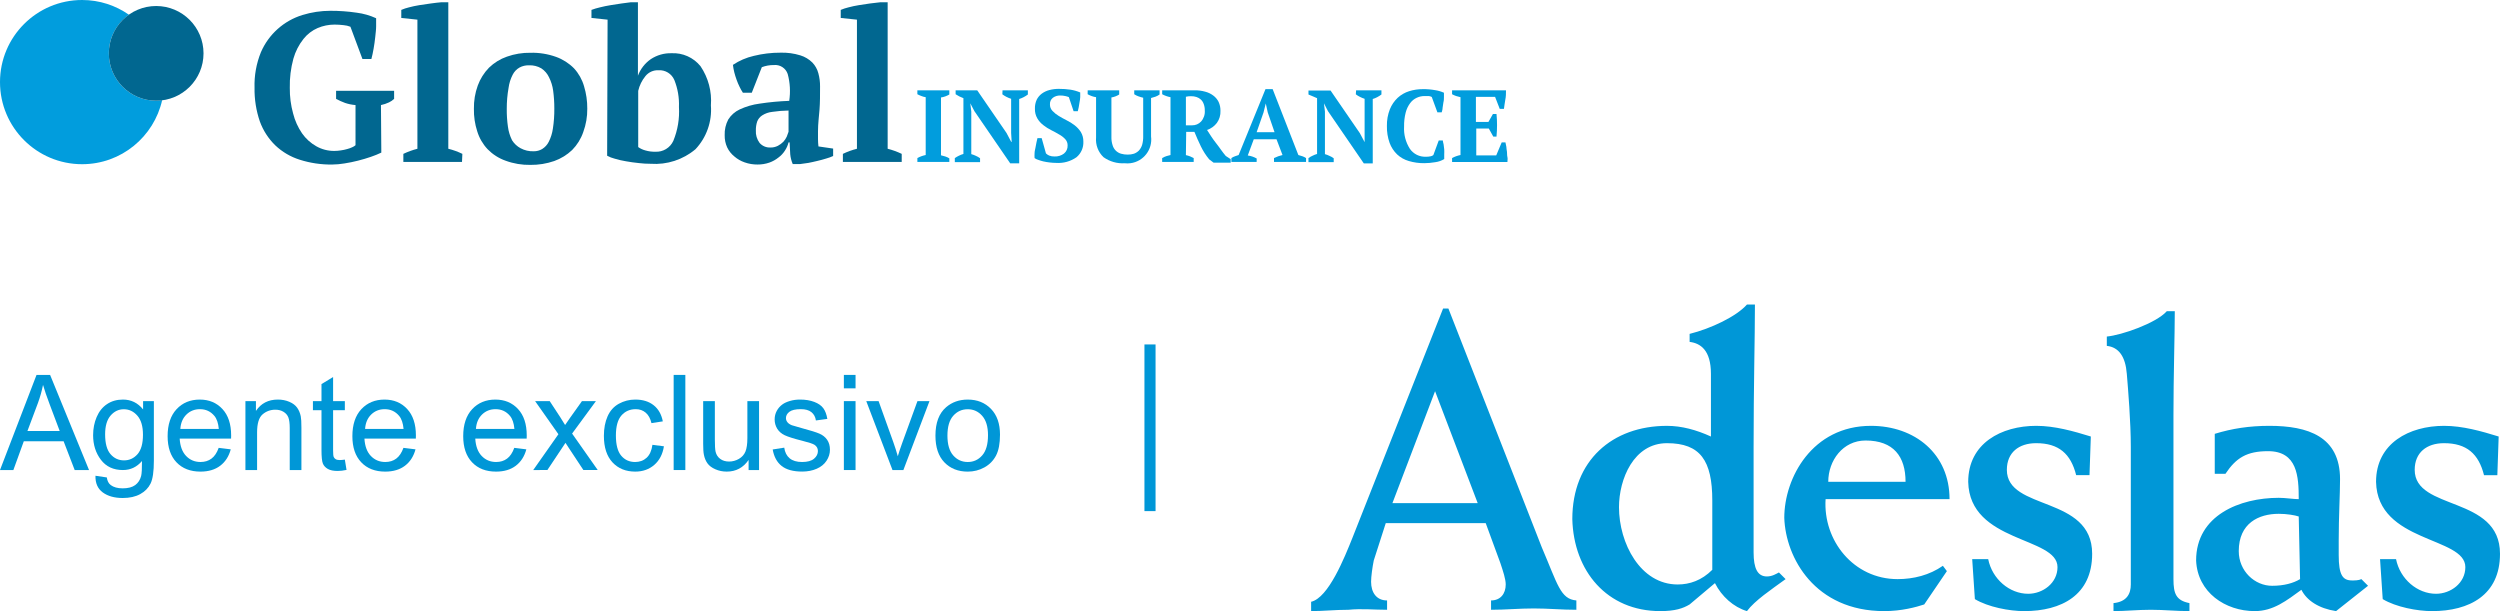 <?xml version="1.0" encoding="utf-8"?>
<!-- Generator: Adobe Illustrator 24.1.0, SVG Export Plug-In . SVG Version: 6.00 Build 0)  -->
<svg version="1.1" id="Capa_1" xmlns="http://www.w3.org/2000/svg" xmlns:xlink="http://www.w3.org/1999/xlink" x="0px" y="0px"
	 viewBox="0 0 225 55" style="enable-background:new 0 0 225 55;" xml:space="preserve">
<style type="text/css">
	.st0{fill-rule:evenodd;clip-rule:evenodd;fill:#0097D7;}
	.st1{fill:#0097D7;}
	.st2{fill:#016790;}
	.st3{fill:#019DDD;}
</style>
<g>
	<g>
		<g>
			<path class="st0" d="M129.156,35.207L132.994,45.284h-7.677L129.156,35.207z M124.837,54.88
				v-0.84c-0.96,0-1.439-0.72-1.439-1.679c0-0.48,0.12-1.32,0.24-1.919
				l1.08-3.359h8.997l1.32,3.599c0.24,0.72,0.48,1.439,0.48,1.919
				c0,0.84-0.48,1.439-1.32,1.439v0.84c1.32,0,2.519-0.12,3.839-0.12
				c1.32,0,2.519,0.12,3.839,0.12v-0.84c-1.439-0.12-1.679-1.439-3.119-4.798
				l-8.397-21.472h-0.48l-8.157,20.632c-0.72,1.799-2.159,5.398-3.719,5.758V55
				c1.08,0,2.159-0.12,3.359-0.12C122.558,54.76,123.638,54.88,124.837,54.88
				L124.837,54.88z M150.028,39.886c2.999,0,4.078,1.559,4.078,5.158v6.238
				c-0.96,0.96-2.039,1.32-3.119,1.32c-3.359,0-5.278-3.719-5.278-6.957
				C145.71,43.124,147.029,39.886,150.028,39.886 M149.428,55
				c1.32,0,2.039-0.24,2.639-0.6l2.279-1.919
				c0.6,1.2,1.679,2.159,2.879,2.519c0.72-0.96,2.159-1.919,3.479-2.879
				l-0.6-0.6c-0.24,0.12-0.6,0.36-1.08,0.36
				c-0.84,0-1.2-0.72-1.2-2.159v-9.476c0-5.518,0.12-9.836,0.12-12.835
				h-0.72c-0.96,1.08-3.239,2.159-5.158,2.639v0.72
				c0.96,0.12,1.919,0.72,1.919,2.879v5.638
				c-1.32-0.6-2.639-0.96-3.959-0.96c-4.918,0-8.517,3.119-8.517,8.397
				C141.631,51.401,144.63,55,149.428,55 M167.901,39.646
				c2.519,0,3.599,1.439,3.599,3.719h-6.957
				C164.543,41.445,165.862,39.646,167.901,39.646 M169.581,55
				c1.559,0,2.879-0.36,3.599-0.6l2.039-2.999l-0.36-0.48
				c-1.2,0.84-2.639,1.2-4.078,1.2c-3.959,0-6.717-3.479-6.478-7.197h11.156
				c0-4.078-3.119-6.598-7.077-6.598c-5.278,0-7.797,4.678-7.797,8.277
				C160.704,50.202,163.343,55,169.581,55 M185.175,51.041
				c0,1.439-1.32,2.399-2.639,2.399c-1.679,0-3.239-1.32-3.599-3.119h-1.439
				l0.24,3.599C178.937,54.64,180.857,55,182.176,55
				c3.359,0,6.118-1.439,6.118-5.158c0-5.278-7.677-3.839-7.677-7.557
				c0-1.559,1.08-2.399,2.639-2.399c2.039,0,3.119,0.96,3.599,2.879h1.2
				l0.12-3.479c-1.559-0.48-3.239-0.96-4.918-0.96
				c-3.119,0-6.118,1.559-6.118,5.038C177.258,48.882,185.175,48.283,185.175,51.041
				 M191.413,33.648c0.12,1.439,0.36,4.318,0.36,6.598v12.355
				c0,0.84-0.36,1.559-1.559,1.679V55c1.08,0,2.159-0.12,3.359-0.12
				S195.851,55,197.05,55v-0.72c-1.2-0.24-1.439-0.84-1.439-2.159V37.367
				c0-3.479,0.12-7.317,0.12-9.357h-0.72c-0.96,1.08-4.078,2.159-5.398,2.279
				v0.84C190.693,31.249,191.293,32.089,191.413,33.648 M205.087,46.243
				c0.72,0,1.439,0.12,1.799,0.24l0.12,5.638
				c-0.6,0.36-1.439,0.6-2.519,0.6c-1.559,0-2.999-1.32-2.999-3.119
				C201.489,47.083,203.288,46.243,205.087,46.243 M202.928,55
				c1.679,0,2.879-0.96,4.198-1.919c0.48,0.96,1.559,1.679,3.119,1.919
				l2.879-2.279l-0.6-0.6c-0.24,0.12-0.6,0.12-0.84,0.12
				c-0.84,0-1.2-0.48-1.2-2.279v-1.32c0-2.159,0.12-4.198,0.12-5.518
				c0-3.839-2.879-4.798-6.358-4.798c-1.799,0-3.359,0.24-4.918,0.72v3.599
				h0.96c0.96-1.439,1.919-2.039,3.839-2.039c2.639,0,2.759,2.279,2.759,4.318
				c-0.48,0-1.2-0.12-1.799-0.12c-3.479,0-7.437,1.559-7.437,5.638
				C197.77,53.321,200.289,55,202.928,55 M221.881,51.041
				c0,1.439-1.32,2.399-2.639,2.399c-1.679,0-3.239-1.32-3.599-3.119h-1.439
				l0.24,3.599C215.644,54.64,217.563,55,218.882,55C222.241,55,225,53.561,225,49.842
				c0-5.278-7.677-3.839-7.677-7.557c0-1.559,1.08-2.399,2.639-2.399
				c2.039,0,3.119,0.96,3.599,2.879h1.2l0.12-3.479
				c-1.559-0.48-3.239-0.96-4.918-0.96c-3.119,0-6.118,1.559-6.118,5.038
				C213.964,48.882,221.881,48.283,221.881,51.041"/>
		</g>
		<g>
			<path class="st1" d="M0,42.304l3.288-8.562H4.509l3.504,8.562H6.722L5.724,39.711H2.143
				l-0.94,2.593H0z M2.47,38.789h2.903L4.48,36.417
				c-0.273-0.72-0.475-1.312-0.607-1.775c-0.109,0.549-0.263,1.094-0.461,1.635
				L2.47,38.789z"/>
			<path class="st1" d="M8.591,42.818l1.022,0.152c0.043,0.315,0.162,0.545,0.356,0.689
				c0.261,0.194,0.617,0.292,1.069,0.292c0.487,0,0.863-0.098,1.127-0.292
				s0.444-0.467,0.537-0.818c0.054-0.214,0.08-0.664,0.076-1.349
				c-0.46,0.541-1.032,0.812-1.717,0.812c-0.853,0-1.513-0.308-1.98-0.923
				c-0.467-0.615-0.701-1.353-0.701-2.214c0-0.592,0.107-1.138,0.321-1.638
				s0.524-0.887,0.932-1.159c0.407-0.273,0.885-0.409,1.434-0.409
				c0.732,0,1.336,0.296,1.811,0.888v-0.748h0.97v5.361
				c0,0.965-0.098,1.65-0.295,2.053c-0.197,0.403-0.508,0.721-0.934,0.955
				s-0.951,0.35-1.574,0.35c-0.74,0-1.337-0.166-1.793-0.499
				C8.796,43.989,8.575,43.488,8.591,42.818z M9.461,39.092
				c0,0.814,0.162,1.408,0.485,1.781c0.323,0.374,0.728,0.561,1.215,0.561
				c0.483,0,0.888-0.186,1.215-0.558c0.327-0.372,0.491-0.955,0.491-1.749
				c0-0.759-0.168-1.332-0.505-1.717c-0.337-0.385-0.743-0.578-1.218-0.578
				c-0.467,0-0.864,0.19-1.191,0.569C9.625,37.781,9.461,38.345,9.461,39.092z"/>
			<path class="st1" d="M19.682,40.307l1.086,0.134c-0.171,0.635-0.489,1.127-0.952,1.478
				c-0.463,0.35-1.055,0.526-1.775,0.526c-0.907,0-1.627-0.279-2.158-0.838
				c-0.531-0.559-0.797-1.342-0.797-2.351c0-1.044,0.269-1.853,0.806-2.43
				c0.537-0.576,1.234-0.864,2.091-0.864c0.829,0,1.507,0.282,2.032,0.847
				c0.526,0.565,0.788,1.359,0.788,2.383c0,0.062-0.002,0.156-0.006,0.28h-4.626
				c0.039,0.682,0.232,1.203,0.578,1.565c0.346,0.362,0.779,0.543,1.297,0.543
				c0.385,0,0.714-0.101,0.987-0.304C19.307,41.074,19.523,40.751,19.682,40.307z
				 M16.23,38.607h3.463c-0.047-0.522-0.179-0.913-0.397-1.174
				c-0.335-0.405-0.769-0.607-1.302-0.607c-0.483,0-0.889,0.162-1.218,0.485
				C16.448,37.634,16.266,38.066,16.23,38.607z"/>
			<path class="st1" d="M22.088,42.304v-6.203h0.946v0.882
				c0.456-0.682,1.113-1.022,1.974-1.022c0.374,0,0.717,0.067,1.031,0.201
				c0.313,0.134,0.548,0.311,0.703,0.529c0.155,0.218,0.265,0.477,0.327,0.777
				c0.039,0.194,0.058,0.536,0.058,1.022v3.814h-1.051V38.532
				c0-0.428-0.041-0.749-0.123-0.961c-0.082-0.212-0.227-0.381-0.436-0.508
				c-0.208-0.127-0.452-0.19-0.732-0.19c-0.447,0-0.834,0.142-1.16,0.426
				c-0.325,0.284-0.487,0.823-0.487,1.618v3.387H22.088z"/>
			<path class="st1" d="M31.036,41.364l0.152,0.929c-0.296,0.062-0.561,0.093-0.794,0.093
				c-0.382,0-0.677-0.06-0.888-0.181c-0.21-0.121-0.359-0.279-0.444-0.476
				s-0.128-0.61-0.128-1.241v-3.568h-0.771v-0.818h0.771v-1.536l1.045-0.631v2.167
				h1.057v0.818h-1.057v3.627c0,0.3,0.019,0.492,0.055,0.578
				c0.037,0.086,0.098,0.154,0.182,0.204c0.083,0.051,0.203,0.076,0.359,0.076
				C30.691,41.405,30.845,41.392,31.036,41.364z"/>
			<path class="st1" d="M36.31,40.307l1.086,0.134c-0.172,0.635-0.488,1.127-0.952,1.478
				c-0.464,0.35-1.055,0.526-1.775,0.526c-0.908,0-1.627-0.279-2.157-0.838
				c-0.533-0.559-0.798-1.342-0.798-2.351c0-1.044,0.269-1.853,0.806-2.43
				c0.537-0.576,1.235-0.864,2.091-0.864c0.829,0,1.507,0.282,2.032,0.847
				c0.526,0.565,0.788,1.359,0.788,2.383c0,0.062-0.002,0.156-0.006,0.28h-4.626
				c0.039,0.682,0.231,1.203,0.578,1.565c0.347,0.362,0.779,0.543,1.297,0.543
				c0.385,0,0.715-0.101,0.987-0.304C35.934,41.074,36.15,40.751,36.31,40.307z
				 M32.858,38.607h3.463c-0.047-0.522-0.179-0.913-0.397-1.174
				c-0.335-0.405-0.769-0.607-1.302-0.607c-0.482,0-0.889,0.162-1.218,0.485
				C33.075,37.634,32.893,38.066,32.858,38.607z"/>
			<path class="st1" d="M46.285,40.307l1.086,0.134c-0.172,0.635-0.488,1.127-0.952,1.478
				c-0.464,0.35-1.055,0.526-1.775,0.526c-0.908,0-1.627-0.279-2.157-0.838
				c-0.533-0.559-0.798-1.342-0.798-2.351c0-1.044,0.269-1.853,0.806-2.43
				c0.537-0.576,1.235-0.864,2.091-0.864c0.829,0,1.507,0.282,2.032,0.847
				c0.526,0.565,0.788,1.359,0.788,2.383c0,0.062-0.002,0.156-0.006,0.28h-4.626
				c0.039,0.682,0.231,1.203,0.578,1.565c0.347,0.362,0.779,0.543,1.297,0.543
				c0.385,0,0.715-0.101,0.987-0.304C45.909,41.074,46.125,40.751,46.285,40.307z
				 M42.834,38.607h3.463c-0.047-0.522-0.179-0.913-0.397-1.174
				c-0.335-0.405-0.769-0.607-1.302-0.607c-0.482,0-0.889,0.162-1.218,0.485
				C43.051,37.634,42.869,38.066,42.834,38.607z"/>
			<path class="st1" d="M47.991,42.304l2.266-3.224l-2.097-2.979h1.314l0.952,1.454
				c0.179,0.276,0.324,0.508,0.432,0.695c0.172-0.257,0.329-0.485,0.473-0.683
				l1.045-1.466h1.256l-2.143,2.92l2.307,3.282h-1.291l-1.273-1.927l-0.339-0.52
				l-1.629,2.447H47.991z"/>
			<path class="st1" d="M58.719,40.033l1.034,0.134c-0.113,0.713-0.402,1.27-0.868,1.673
				c-0.465,0.403-1.036,0.604-1.714,0.604c-0.849,0-1.531-0.277-2.048-0.832
				c-0.515-0.555-0.773-1.35-0.773-2.386c0-0.67,0.111-1.256,0.333-1.758
				c0.222-0.502,0.56-0.879,1.013-1.13c0.454-0.251,0.947-0.377,1.481-0.377
				c0.674,0,1.224,0.171,1.653,0.511c0.429,0.34,0.703,0.825,0.823,1.451
				l-1.022,0.158c-0.097-0.416-0.27-0.73-0.517-0.94
				c-0.246-0.21-0.545-0.315-0.896-0.315c-0.529,0-0.96,0.19-1.291,0.569
				c-0.331,0.38-0.496,0.98-0.496,1.802c0,0.833,0.16,1.438,0.479,1.816
				c0.319,0.378,0.736,0.567,1.25,0.567c0.412,0,0.757-0.127,1.034-0.38
				C58.471,40.948,58.646,40.558,58.719,40.033z"/>
			<path class="st1" d="M60.629,42.304v-8.562h1.052v8.562H60.629z"/>
			<path class="st1" d="M67.374,42.304v-0.911c-0.481,0.701-1.138,1.051-1.967,1.051
				c-0.367,0-0.708-0.07-1.026-0.21c-0.318-0.14-0.554-0.317-0.706-0.529
				c-0.154-0.212-0.264-0.472-0.325-0.78c-0.044-0.206-0.065-0.533-0.065-0.981
				v-3.843h1.051v3.44c0,0.549,0.021,0.919,0.065,1.11
				c0.065,0.276,0.206,0.494,0.421,0.651c0.213,0.158,0.479,0.237,0.794,0.237
				s0.61-0.081,0.888-0.242c0.276-0.162,0.472-0.381,0.586-0.66
				c0.114-0.279,0.173-0.682,0.173-1.212v-3.323h1.051v6.203H67.374z"/>
			<path class="st1" d="M69.542,40.453l1.04-0.164c0.058,0.416,0.22,0.736,0.486,0.958
				c0.269,0.222,0.64,0.333,1.119,0.333c0.484,0,0.841-0.098,1.075-0.295
				c0.234-0.197,0.35-0.428,0.35-0.692c0-0.238-0.103-0.425-0.308-0.561
				c-0.145-0.093-0.502-0.212-1.075-0.356c-0.771-0.194-1.306-0.363-1.605-0.505
				c-0.297-0.142-0.523-0.339-0.677-0.59c-0.152-0.251-0.229-0.529-0.229-0.832
				c0-0.276,0.063-0.533,0.189-0.768c0.126-0.235,0.299-0.431,0.516-0.587
				c0.164-0.121,0.388-0.223,0.668-0.307c0.283-0.084,0.586-0.126,0.909-0.126
				c0.488,0,0.913,0.07,1.283,0.21c0.367,0.14,0.64,0.33,0.815,0.569
				s0.294,0.56,0.362,0.961l-1.028,0.14c-0.047-0.319-0.182-0.568-0.406-0.748
				c-0.224-0.179-0.54-0.269-0.948-0.269c-0.484,0-0.827,0.08-1.035,0.239
				c-0.206,0.159-0.308,0.346-0.308,0.561c0,0.136,0.042,0.259,0.128,0.368
				c0.084,0.113,0.22,0.206,0.402,0.28c0.105,0.039,0.416,0.128,0.93,0.269
				c0.743,0.199,1.262,0.361,1.556,0.488c0.294,0.127,0.526,0.311,0.692,0.552
				c0.168,0.241,0.252,0.541,0.252,0.899c0,0.35-0.103,0.68-0.308,0.99
				c-0.203,0.31-0.498,0.549-0.883,0.718s-0.822,0.254-1.308,0.254
				c-0.806,0-1.42-0.168-1.843-0.502C69.928,41.608,69.659,41.111,69.542,40.453z"/>
			<path class="st1" d="M75.948,34.951v-1.209h1.051v1.209H75.948z M75.948,42.304v-6.203
				h1.051v6.203H75.948z"/>
			<path class="st1" d="M80.324,42.304l-2.36-6.203h1.11l1.332,3.714
				c0.143,0.401,0.276,0.818,0.397,1.25c0.093-0.327,0.224-0.72,0.39-1.18
				l1.378-3.785h1.082l-2.348,6.203H80.324z"/>
			<path class="st1" d="M84.19,39.203c0-1.149,0.318-1.999,0.958-2.552
				c0.533-0.46,1.182-0.689,1.951-0.689c0.853,0,1.549,0.279,2.091,0.838
				C89.729,37.359,90,38.13,90,39.116c0,0.798-0.119,1.426-0.357,1.884
				c-0.241,0.457-0.589,0.813-1.047,1.066c-0.458,0.253-0.958,0.38-1.497,0.38
				c-0.869,0-1.57-0.279-2.105-0.835C84.456,41.053,84.19,40.25,84.19,39.203z
				 M85.269,39.203c0,0.794,0.173,1.389,0.521,1.784
				c0.346,0.395,0.783,0.593,1.308,0.593c0.521,0,0.955-0.199,1.301-0.596
				c0.348-0.397,0.521-1.003,0.521-1.816c0-0.767-0.175-1.348-0.523-1.743
				c-0.348-0.395-0.783-0.593-1.299-0.593c-0.526,0-0.962,0.197-1.308,0.59
				C85.442,37.815,85.269,38.409,85.269,39.203z"/>
		</g>
		<rect x="103" y="31" class="st1" width="1" height="15"/>
	</g>
	<g>
		<g id="Capa_2_1_">
			<g id="Capa_1-2">
				<path class="st2" d="M34.319,13.735c-0.304,0.144-0.616,0.271-0.935,0.379
					c-0.371,0.129-0.757,0.242-1.168,0.347c-0.411,0.105-0.806,0.185-1.225,0.25
					c-0.36,0.061-0.723,0.093-1.088,0.097c-0.995,0.015-1.986-0.132-2.933-0.435
					c-0.823-0.259-1.575-0.702-2.2-1.297c-0.618-0.604-1.092-1.339-1.386-2.152
					c-0.332-0.972-0.493-1.995-0.475-3.022c-0.034-1.095,0.161-2.184,0.572-3.199
					c0.695-1.611,2.062-2.837,3.739-3.352c0.812-0.251,1.657-0.378,2.506-0.379
					c0.793-0.003,1.585,0.053,2.369,0.169c0.607,0.077,1.2,0.245,1.757,0.5
					c0,0.185,0,0.435,0,0.733s-0.048,0.62-0.081,0.967
					c-0.032,0.347-0.089,0.685-0.145,1.031c-0.056,0.347-0.129,0.653-0.201,0.935
					h-0.806l-1.08-2.901c-0.201-0.079-0.413-0.128-0.629-0.145
					c-0.268-0.031-0.537-0.047-0.806-0.048c-0.518,0.001-1.03,0.105-1.507,0.306
					c-0.502,0.217-0.942,0.554-1.281,0.983c-0.419,0.527-0.729,1.133-0.911,1.781
					c-0.233,0.856-0.342,1.74-0.322,2.627c-0.01,0.778,0.09,1.554,0.298,2.305
					c0.16,0.639,0.433,1.245,0.806,1.789c0.335,0.478,0.773,0.874,1.281,1.16
					c0.491,0.278,1.047,0.423,1.612,0.419c0.2-0,0.399-0.017,0.596-0.048
					c0.193-0.026,0.385-0.067,0.572-0.121c0.161-0.041,0.317-0.098,0.467-0.169
					c0.103-0.043,0.199-0.103,0.282-0.177V9.456
					c-0.321-0.025-0.638-0.09-0.943-0.193c-0.277-0.102-0.546-0.223-0.806-0.363
					V8.175h5.222v0.725c-0.135,0.128-0.29,0.235-0.459,0.314
					c-0.231,0.109-0.475,0.191-0.725,0.242L34.319,13.735z"/>
				<path class="st2" d="M41.58,14.573h-5.278v-0.725c0.406-0.194,0.829-0.348,1.265-0.459
					V1.769L36.116,1.616V0.89c0.221-0.095,0.451-0.17,0.685-0.226
					c0.29-0.081,0.612-0.145,0.943-0.201l1.048-0.153
					c0.338-0.048,0.645-0.081,0.911-0.105h0.645v13.183
					c0.437,0.109,0.861,0.262,1.265,0.459L41.58,14.573z"/>
				<path class="st2" d="M42.652,9.795c-0.013-0.714,0.104-1.424,0.347-2.095
					c0.22-0.603,0.566-1.153,1.015-1.612c0.459-0.444,1.009-0.782,1.612-0.991
					c0.68-0.241,1.398-0.359,2.119-0.347c0.785-0.02,1.566,0.106,2.305,0.371
					c0.607,0.219,1.158,0.572,1.612,1.031c0.423,0.459,0.732,1.011,0.903,1.612
					c0.198,0.653,0.296,1.332,0.29,2.015c0.009,0.72-0.114,1.436-0.363,2.111
					c-0.208,0.605-0.549,1.156-0.999,1.612c-0.462,0.439-1.011,0.777-1.612,0.991
					c-0.687,0.237-1.409,0.354-2.135,0.347c-0.766,0.015-1.529-0.113-2.248-0.379
					c-0.609-0.216-1.16-0.569-1.612-1.031c-0.432-0.458-0.752-1.009-0.935-1.612
					C42.739,11.164,42.639,10.481,42.652,9.795z M45.609,9.795
					c-0.006,0.539,0.029,1.078,0.105,1.612c0.055,0.423,0.181,0.834,0.371,1.217
					c0.189,0.301,0.453,0.548,0.766,0.717c0.363,0.196,0.772,0.291,1.185,0.274
					c0.266,0.004,0.528-0.066,0.757-0.201c0.256-0.158,0.462-0.384,0.596-0.653
					c0.188-0.372,0.313-0.772,0.371-1.185c0.092-0.597,0.135-1.201,0.129-1.805
					c0.002-0.539-0.033-1.077-0.105-1.612c-0.055-0.418-0.181-0.824-0.371-1.201
					c-0.152-0.327-0.392-0.606-0.693-0.806c-0.337-0.196-0.723-0.291-1.112-0.274
					c-0.297-0.009-0.592,0.06-0.854,0.201c-0.263,0.15-0.477,0.374-0.612,0.645
					c-0.191,0.37-0.317,0.771-0.371,1.185C45.66,8.532,45.606,9.163,45.609,9.795
					z"/>
				<path class="st2" d="M54.683,1.769L53.232,1.616V0.89
					c0.247-0.092,0.5-0.167,0.757-0.226c0.314-0.081,0.637-0.145,0.975-0.201
					l0.991-0.153l0.806-0.105h0.653v6.608l0,0c0.226-0.603,0.631-1.123,1.16-1.491
					c0.549-0.362,1.196-0.548,1.853-0.532c1.01-0.052,1.983,0.382,2.619,1.168
					c0.702,1.037,1.032,2.281,0.935,3.53c0.111,1.45-0.392,2.88-1.386,3.94
					c-1.121,0.945-2.566,1.416-4.029,1.313c-0.358,0.001-0.716-0.021-1.072-0.064
					c-0.395-0.04-0.806-0.097-1.152-0.161c-0.343-0.056-0.682-0.134-1.015-0.234
					c-0.239-0.059-0.469-0.148-0.685-0.266L54.683,1.769z M59.252,6.322
					c-0.448-0.019-0.878,0.176-1.16,0.524c-0.318,0.387-0.541,0.842-0.653,1.33
					v5.061c0.2,0.142,0.424,0.245,0.661,0.306
					c0.288,0.082,0.587,0.12,0.886,0.113c0.686,0.036,1.325-0.35,1.612-0.975
					c0.398-0.967,0.571-2.011,0.508-3.054c0.034-0.826-0.106-1.649-0.411-2.417
					C60.454,6.634,59.873,6.277,59.252,6.322z"/>
				<path class="st2" d="M73.62,11.801c0,0.282,0,0.524,0,0.725
					c0.002,0.218,0.015,0.436,0.04,0.653l1.322,0.193v0.669
					c-0.2,0.092-0.408,0.168-0.62,0.226c-0.258,0.081-0.526,0.153-0.806,0.218
					c-0.29,0.073-0.572,0.129-0.806,0.177l-0.749,0.105H71.347
					c-0.12-0.279-0.196-0.576-0.226-0.878c0-0.298-0.048-0.653-0.056-1.072
					h-0.097c-0.065,0.261-0.174,0.509-0.322,0.733
					c-0.155,0.245-0.354,0.458-0.588,0.629c-0.242,0.194-0.514,0.346-0.806,0.451
					c-0.344,0.12-0.707,0.18-1.072,0.177c-0.395,0.004-0.788-0.061-1.16-0.193
					c-0.343-0.118-0.661-0.301-0.935-0.54c-0.27-0.218-0.487-0.493-0.637-0.806
					c-0.157-0.344-0.234-0.718-0.226-1.096c-0.02-0.493,0.091-0.982,0.322-1.418
					c0.247-0.393,0.603-0.706,1.023-0.903c0.569-0.266,1.175-0.442,1.797-0.524
					c0.884-0.134,1.774-0.218,2.667-0.25c0.122-0.807,0.076-1.63-0.137-2.417
					c-0.174-0.526-0.69-0.86-1.241-0.806c-0.372-0.004-0.741,0.061-1.088,0.193
					l-0.903,2.297H66.859c-0.111-0.171-0.211-0.348-0.298-0.532
					c-0.101-0.204-0.19-0.414-0.266-0.629c-0.081-0.226-0.153-0.451-0.21-0.677
					c-0.054-0.22-0.095-0.444-0.121-0.669c0.569-0.38,1.203-0.653,1.87-0.806
					c0.791-0.196,1.603-0.294,2.417-0.29c0.603-0.018,1.205,0.064,1.781,0.242
					c0.407,0.124,0.777,0.346,1.08,0.645c0.259,0.271,0.445,0.604,0.54,0.967
					c0.105,0.386,0.157,0.785,0.153,1.185c0,0.766,0,1.459-0.048,2.071
					C73.708,10.464,73.62,11.157,73.62,11.801z M69.325,13.276
					c0.238,0.008,0.473-0.045,0.685-0.153c0.181-0.096,0.346-0.218,0.492-0.363
					c0.125-0.137,0.228-0.292,0.306-0.459c0.064-0.169,0.121-0.314,0.161-0.443
					V9.948c-0.494,0.007-0.986,0.047-1.475,0.121
					c-0.318,0.034-0.624,0.142-0.894,0.314c-0.205,0.13-0.363,0.322-0.451,0.548
					c-0.086,0.26-0.126,0.532-0.121,0.806c-0.025,0.404,0.095,0.804,0.338,1.128
					C68.607,13.14,68.959,13.291,69.325,13.276z"/>
				<path class="st2" d="M81.154,14.573h-5.294v-0.725c0.405-0.197,0.829-0.351,1.265-0.459
					V1.769L75.666,1.616V0.89c0.224-0.094,0.456-0.17,0.693-0.226
					c0.311-0.084,0.625-0.151,0.943-0.201l1.015-0.153
					c0.338-0.048,0.637-0.081,0.903-0.105h0.669v13.183
					c0.436,0.111,0.859,0.265,1.265,0.459V14.573z"/>
				<path class="st3" d="M85.441,14.573h-2.877v-0.347c0.234-0.13,0.487-0.222,0.749-0.274
					V8.747c-0.133-0.018-0.263-0.053-0.387-0.105
					c-0.125-0.044-0.246-0.098-0.363-0.161V8.127h2.877v0.379
					c-0.116,0.066-0.237,0.123-0.363,0.169c-0.125,0.045-0.255,0.078-0.387,0.097
					v5.206l0.387,0.105c0.128,0.04,0.25,0.097,0.363,0.169V14.573z"/>
				<path class="st3" d="M90.228,8.127h2.28v0.379c-0.122,0.092-0.251,0.173-0.387,0.242
					C91.995,8.814,91.863,8.868,91.727,8.908v5.794h-0.806l-3.223-4.698l-0.371-0.709
					l0,0l0.089,0.741v3.836c0.141,0.038,0.279,0.09,0.411,0.153
					c0.134,0.057,0.261,0.13,0.379,0.218v0.347h-2.272v-0.363
					c0.115-0.079,0.236-0.149,0.363-0.21c0.132-0.067,0.269-0.121,0.411-0.161
					V8.836L86.336,8.675l-0.33-0.193V8.127h1.942l2.635,3.836l0.427,0.806h0.04
					l-0.048-0.806V8.892c-0.147-0.047-0.29-0.107-0.427-0.177
					c-0.127-0.065-0.248-0.14-0.363-0.226L90.228,8.127z"/>
				<path class="st3" d="M94.136,13.808c0.084,0.082,0.182,0.147,0.29,0.193
					c0.154,0.061,0.318,0.088,0.483,0.081c0.303,0.014,0.602-0.077,0.846-0.258
					c0.22-0.178,0.343-0.45,0.33-0.733c0.006-0.212-0.073-0.417-0.218-0.572
					c-0.159-0.168-0.344-0.309-0.548-0.419c-0.218-0.129-0.451-0.258-0.709-0.387
					c-0.249-0.123-0.484-0.271-0.701-0.443c-0.221-0.166-0.408-0.374-0.548-0.612
					c-0.155-0.266-0.23-0.571-0.218-0.878c-0.009-0.277,0.046-0.553,0.161-0.806
					c0.107-0.217,0.265-0.404,0.459-0.548c0.206-0.15,0.438-0.26,0.685-0.322
					c0.279-0.073,0.566-0.108,0.854-0.105c0.351-0.002,0.701,0.022,1.048,0.073
					c0.299,0.048,0.591,0.132,0.87,0.25c0,0.121,0,0.258,0,0.419
					s-0.04,0.322-0.064,0.475c-0.024,0.153-0.048,0.306-0.073,0.443l-0.081,0.347
					h-0.379l-0.427-1.265c-0.104-0.042-0.212-0.075-0.322-0.097
					c-0.148-0.032-0.3-0.049-0.451-0.048c-0.236-0.008-0.469,0.063-0.661,0.201
					c-0.18,0.14-0.28,0.36-0.266,0.588c-0.01,0.221,0.072,0.437,0.226,0.596
					c0.162,0.172,0.346,0.321,0.548,0.443c0.226,0.137,0.467,0.274,0.725,0.403
					c0.257,0.125,0.5,0.276,0.725,0.451c0.218,0.169,0.406,0.373,0.556,0.604
					c0.153,0.258,0.231,0.554,0.226,0.854c0.029,0.544-0.201,1.07-0.62,1.418
					c-0.534,0.374-1.179,0.553-1.829,0.508c-0.199-0.001-0.399-0.015-0.596-0.04
					c-0.19-0.022-0.378-0.055-0.564-0.097c-0.161-0.039-0.32-0.087-0.475-0.145
					c-0.11-0.033-0.214-0.084-0.306-0.153c-0.011-0.15-0.011-0.301,0-0.451
					c0-0.169,0.056-0.33,0.081-0.492c0.024-0.161,0.056-0.314,0.089-0.467
					l0.089-0.387h0.379L94.136,13.808z"/>
				<path class="st3" d="M97.891,8.127h2.837v0.379c-0.214,0.134-0.452,0.224-0.701,0.266
					v3.546c-0.008,0.254,0.028,0.507,0.105,0.749
					c0.104,0.369,0.39,0.658,0.757,0.766c0.199,0.058,0.405,0.085,0.612,0.081
					c0.188,0.003,0.376-0.024,0.556-0.081c0.166-0.061,0.318-0.157,0.443-0.282
					c0.131-0.147,0.23-0.32,0.29-0.508c0.073-0.262,0.106-0.534,0.097-0.806
					V8.796c-0.148-0.034-0.293-0.077-0.435-0.129
					c-0.13-0.047-0.255-0.109-0.371-0.185V8.127h2.28v0.379
					c-0.112,0.08-0.234,0.145-0.363,0.193l-0.403,0.121v3.457
					c0.154,1.178-0.676,2.258-1.855,2.412c-0.171,0.022-0.343,0.024-0.515,0.005
					c-0.681,0.041-1.355-0.152-1.91-0.548c-0.481-0.458-0.727-1.111-0.669-1.773
					V8.747c-0.132-0.019-0.262-0.051-0.387-0.097
					c-0.128-0.045-0.253-0.102-0.371-0.169L97.891,8.127z"/>
				<path class="st3" d="M106.731,13.961c0.129,0.027,0.256,0.065,0.379,0.113l0.322,0.153
					v0.347h-2.837v-0.347c0.122-0.074,0.251-0.134,0.387-0.177
					c0.121-0.04,0.242-0.064,0.363-0.097V8.747
					c-0.262-0.049-0.515-0.138-0.749-0.266V8.127h1.394h0.492h0.524h0.516
					c0.316-0.003,0.63,0.037,0.935,0.121c0.265,0.066,0.514,0.184,0.733,0.347
					c0.204,0.15,0.37,0.346,0.483,0.572c0.116,0.253,0.174,0.528,0.169,0.806
					c0.018,0.389-0.096,0.772-0.322,1.088c-0.225,0.296-0.534,0.518-0.886,0.637
					c0.25,0.387,0.508,0.806,0.806,1.177c0.298,0.371,0.572,0.806,0.878,1.16
					l0.443,0.29v0.314h-1.539l-0.395-0.298c-0.296-0.358-0.547-0.75-0.749-1.168
					c-0.215-0.446-0.408-0.881-0.58-1.305h-0.741L106.731,13.961z M107.19,8.659
					c-0.155-0.004-0.309,0.012-0.459,0.048v2.571h0.556
					c0.305,0.008,0.598-0.115,0.806-0.338c0.245-0.273,0.367-0.634,0.338-0.999
					c0.005-0.198-0.028-0.395-0.097-0.58c-0.052-0.153-0.14-0.292-0.258-0.403
					c-0.111-0.102-0.243-0.179-0.387-0.226
					C107.529,8.679,107.36,8.655,107.19,8.659z"/>
				<path class="st3" d="M113.097,14.573h-2.272v-0.347c0.1-0.068,0.208-0.122,0.322-0.161
					c0.108-0.045,0.218-0.082,0.33-0.113l2.417-5.931h0.645l2.313,5.931
					c0.126,0.03,0.249,0.068,0.371,0.113c0.114,0.039,0.223,0.093,0.322,0.161
					v0.347h-2.885v-0.347c0.123-0.06,0.25-0.114,0.379-0.161
					c0.137-0.048,0.266-0.081,0.387-0.113l-0.54-1.418h-2.047l-0.54,1.459
					c0.284,0.038,0.558,0.131,0.806,0.274L113.097,14.573z M113.097,11.898h1.612
					l-0.612-1.781l-0.177-0.806l0,0l-0.201,0.806L113.097,11.898z"/>
				<path class="st3" d="M122.05,8.127h2.28v0.379c-0.123,0.09-0.252,0.171-0.387,0.242
					c-0.126,0.067-0.258,0.121-0.395,0.161v5.794h-0.806l-3.223-4.698
					l-0.363-0.709l0,0l0.089,0.741v3.836c0.139,0.037,0.274,0.089,0.403,0.153
					c0.138,0.056,0.268,0.129,0.387,0.218v0.347h-2.272v-0.363
					c0.113-0.083,0.235-0.153,0.363-0.21c0.131-0.067,0.269-0.121,0.411-0.161
					V8.836l-0.371-0.161l-0.403-0.169V8.151h1.99l2.635,3.836l0.427,0.806l0,0
					V11.987V8.892c-0.147-0.047-0.29-0.107-0.427-0.177
					c-0.128-0.063-0.249-0.139-0.363-0.226L122.05,8.127z"/>
				<path class="st3" d="M129.488,12.639h0.363c0,0.097,0.048,0.218,0.073,0.355
					c0.024,0.137,0.04,0.29,0.056,0.443c0.016,0.153,0,0.314,0,0.467
					s0,0.29,0,0.411c-0.246,0.149-0.521,0.245-0.806,0.282
					c-0.327,0.058-0.659,0.088-0.991,0.089c-0.469,0.005-0.936-0.06-1.386-0.193
					c-0.394-0.112-0.756-0.316-1.056-0.596c-0.301-0.291-0.533-0.646-0.677-1.04
					c-0.172-0.486-0.254-0.999-0.242-1.515c-0.012-0.515,0.078-1.027,0.266-1.507
					c0.157-0.39,0.396-0.742,0.701-1.031c0.296-0.272,0.648-0.475,1.031-0.596
					c0.397-0.124,0.81-0.186,1.225-0.185c0.37-0.006,0.74,0.024,1.104,0.089
					c0.278,0.04,0.549,0.119,0.806,0.234c0,0.097,0,0.226,0,0.379
					s0,0.314-0.048,0.483l-0.073,0.492c0,0.161-0.056,0.298-0.081,0.411h-0.387
					l-0.508-1.386c-0.083-0.042-0.173-0.069-0.266-0.081
					c-0.126-0.008-0.253-0.008-0.379,0c-0.242-0.002-0.482,0.05-0.701,0.153
					c-0.237,0.108-0.442,0.274-0.596,0.483c-0.188,0.253-0.325,0.54-0.403,0.846
					c-0.104,0.408-0.153,0.828-0.145,1.249c-0.045,0.713,0.139,1.421,0.524,2.023
					c0.325,0.463,0.861,0.73,1.426,0.709c0.146,0.005,0.292-0.009,0.435-0.04
					c0.092-0.013,0.179-0.052,0.25-0.113L129.488,12.639z"/>
				<path class="st3" d="M135.539,8.127c0,0.282,0,0.564-0.064,0.862
					c-0.064,0.298-0.073,0.564-0.121,0.806h-0.379l-0.419-1.08h-1.724v2.256h1.128
					l0.403-0.709h0.322c0.034,0.332,0.05,0.666,0.048,0.999
					c0.001,0.344-0.015,0.689-0.048,1.031h-0.29l-0.403-0.725h-1.128v2.417h1.797
					l0.492-1.168h0.338c0.034,0.13,0.061,0.262,0.081,0.395
					c0,0.145,0.04,0.298,0.056,0.451c0.016,0.153,0,0.314,0.04,0.475
					c0.04,0.161,0,0.306,0,0.443h-4.98v-0.355
					c0.237-0.13,0.492-0.222,0.757-0.274V8.747
					c-0.134-0.027-0.266-0.062-0.395-0.105c-0.125-0.044-0.246-0.098-0.363-0.161
					V8.127L135.539,8.127z"/>
			</g>
		</g>
		<g>
			<path class="st3" d="M14.056,9.063c-2.353,0-4.261-1.908-4.261-4.261
				c0-1.439,0.718-2.705,1.81-3.477C10.409,0.492,8.958,0,7.389,0
				C3.308,0,0,3.308,0,7.389c0,4.081,3.308,7.389,7.389,7.389
				c3.524,0,6.467-2.469,7.206-5.77C14.417,9.032,14.241,9.063,14.056,9.063z"/>
			<circle class="st2" cx="14.056" cy="4.802" r="4.261"/>
		</g>
	</g>
</g>
</svg>
